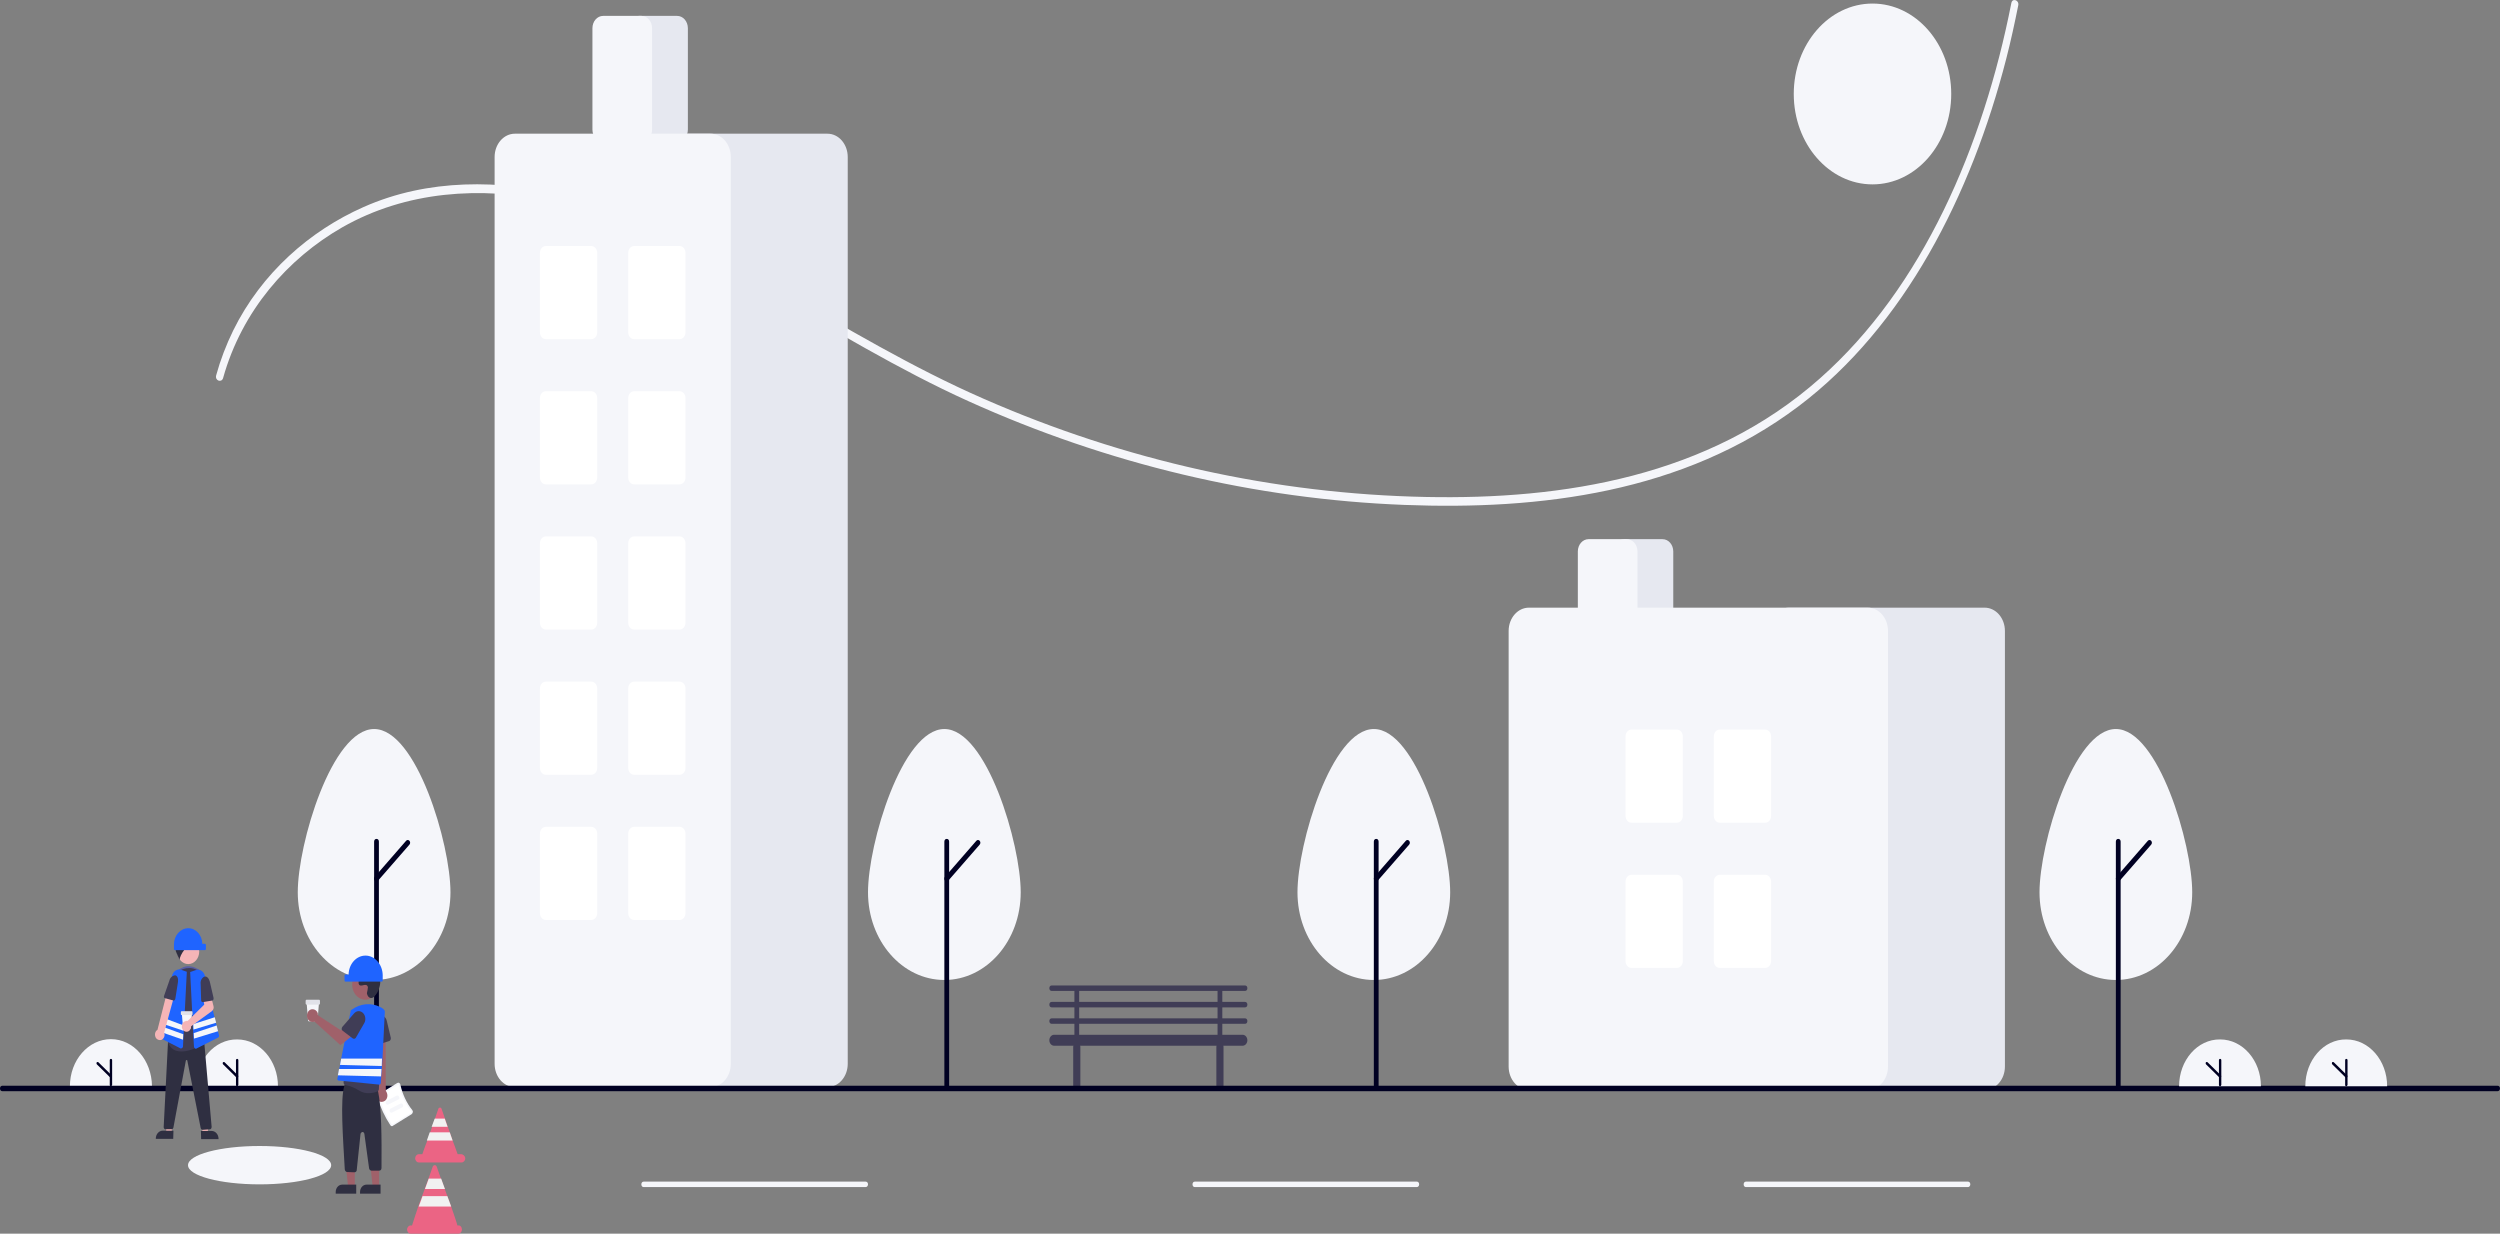 <svg width="689" height="340" viewBox="0 0 689 340" fill="none" xmlns="http://www.w3.org/2000/svg">
<rect x="0" y="0" width="689" height="340" fill="#808080" stroke="none"/>
<g clip-path="url(#clip0_219_1014)">
<path d="M19.267 299.378C19.267 292.205 24.33 286.391 30.577 286.391C36.824 286.391 41.821 292.205 41.887 299.378" fill="#F5F6FA"/>
<path d="M30.577 299.378C30.38 299.378 30.248 299.227 30.248 299.001V292.205C30.248 291.979 30.38 291.828 30.577 291.828C30.774 291.828 30.906 291.979 30.906 292.205V299.001C30.84 299.227 30.708 299.378 30.577 299.378Z" fill="#000022"/>
<path d="M30.577 297.038C30.511 297.038 30.446 297.038 30.38 296.962L26.697 293.338C26.566 293.187 26.566 292.961 26.632 292.81C26.763 292.659 26.96 292.659 27.092 292.734L30.774 296.358C30.906 296.509 30.906 296.736 30.774 296.887C30.709 296.962 30.643 297.038 30.577 297.038Z" fill="#000022"/>
<path d="M54.052 299.378C54.052 292.205 59.115 286.392 65.362 286.467C71.609 286.467 76.607 292.281 76.607 299.378" fill="#F5F6FA"/>
<path d="M65.362 299.378C65.165 299.378 65.034 299.227 65.034 299.001V292.205C65.034 291.979 65.165 291.828 65.362 291.828C65.56 291.828 65.691 291.979 65.691 292.205V299.001C65.626 299.227 65.494 299.378 65.362 299.378Z" fill="#000022"/>
<path d="M65.362 297.038C65.296 297.038 65.231 297.038 65.165 296.962L61.482 293.338C61.351 293.187 61.351 292.961 61.417 292.81C61.548 292.659 61.745 292.659 61.877 292.734L65.559 296.358C65.691 296.509 65.691 296.736 65.559 296.887C65.494 296.962 65.428 297.038 65.362 297.038Z" fill="#000022"/>
<path d="M516.06 50.815C528.044 50.815 537.759 39.659 537.759 25.898C537.759 12.137 528.044 0.982 516.06 0.982C504.075 0.982 494.36 12.137 494.36 25.898C494.36 39.659 504.075 50.815 516.06 50.815Z" fill="#F5F6FA"/>
<path d="M71.543 326.409C82.438 326.409 91.27 324.043 91.27 321.124C91.27 318.205 82.438 315.838 71.543 315.838C60.648 315.838 51.816 318.205 51.816 321.124C51.816 324.043 60.648 326.409 71.543 326.409Z" fill="#F5F6FA"/>
<path d="M61.483 104.197C66.677 85.623 79.303 71.277 94.295 62.669C112.05 52.552 132.5 51.344 151.767 55.345C172.612 59.574 192.076 69.465 210.948 80.187C229.426 90.682 247.64 101.857 266.841 110.54C305.243 127.906 345.947 137.571 387.11 139.156C424.197 140.591 463.914 135.909 495.675 111.974C524.805 90.002 543.283 53.835 552.949 16.083C554.198 11.25 555.251 6.343 556.237 1.435C556.5 8.11648e-05 554.593 -0.604 554.33 0.831C546.571 40.244 529.934 79.205 501.593 104.273C470.95 131.455 430.641 137.722 393.029 136.967C351.339 136.136 310.109 127 271.181 109.936C251.454 101.328 232.845 90.153 213.973 79.281C195.561 68.71 176.557 58.819 156.304 53.911C137.826 49.456 117.968 49.154 100.148 57.082C85.484 63.575 72.069 75.203 64.244 91.135C62.337 95.061 60.759 99.138 59.576 103.442C59.181 104.952 61.088 105.556 61.483 104.197Z" fill="#F5F6FA"/>
<path d="M343.119 277.633C343.514 277.633 343.777 277.331 343.777 276.878C343.777 276.425 343.514 276.123 343.119 276.123H336.872V273.102H343.119C343.514 273.102 343.777 272.8 343.777 272.347C343.777 271.894 343.514 271.592 343.119 271.592H289.856C289.461 271.592 289.198 271.894 289.198 272.347C289.198 272.8 289.461 273.102 289.856 273.102H296.103V276.123H289.856C289.461 276.123 289.198 276.425 289.198 276.878C289.198 277.331 289.461 277.633 289.856 277.633H296.103V280.653H289.856C289.461 280.653 289.198 280.955 289.198 281.408C289.198 281.861 289.461 282.163 289.856 282.163H296.103V285.183H290.514C289.79 285.183 289.198 285.863 289.198 286.693C289.198 287.524 289.79 288.203 290.514 288.203H295.84C295.774 288.354 295.774 288.43 295.774 288.581V299.152C295.774 299.756 296.234 300.284 296.76 300.284C297.287 300.284 297.747 299.756 297.747 299.152V288.581C297.747 288.43 297.747 288.354 297.681 288.203H335.294C335.228 288.354 335.228 288.43 335.228 288.581V299.152C335.228 299.756 335.689 300.284 336.215 300.284C336.741 300.284 337.201 299.756 337.201 299.152V288.581C337.201 288.43 337.201 288.354 337.135 288.203H342.461C343.185 288.203 343.777 287.524 343.777 286.693C343.777 285.863 343.185 285.183 342.461 285.183H336.872V282.163H343.119C343.514 282.163 343.777 281.861 343.777 281.408C343.777 280.955 343.514 280.653 343.119 280.653H336.872V277.633H343.119ZM297.418 273.102H335.557V276.123H297.418V273.102ZM335.557 285.183H297.418V282.163H335.557V285.183ZM335.557 280.653H297.418V277.633H335.557V280.653Z" fill="#403D56"/>
<path d="M124.149 245.92C124.149 232.556 114.746 200.919 103.107 200.919C91.468 200.919 82.064 232.556 82.064 245.92C82.064 259.285 91.468 270.082 103.107 270.082C114.746 270.082 124.149 259.285 124.149 245.92Z" fill="#F5F6FA"/>
<path d="M103.764 299.982C103.37 299.982 103.107 299.68 103.107 299.227V231.952C103.107 231.499 103.37 231.197 103.764 231.197C104.159 231.197 104.422 231.499 104.422 231.952V299.227C104.422 299.605 104.093 299.982 103.764 299.982Z" fill="#000022"/>
<path d="M103.764 242.9C103.37 242.9 103.107 242.598 103.107 242.145C103.107 241.918 103.172 241.767 103.304 241.616L111.918 231.725C112.181 231.423 112.576 231.423 112.839 231.725C113.102 232.027 113.102 232.48 112.839 232.782L104.224 242.673C104.093 242.824 103.961 242.9 103.764 242.9Z" fill="#000022"/>
<path d="M399.67 245.92C399.67 232.556 390.267 200.919 378.628 200.919C366.989 200.919 357.585 232.556 357.585 245.92C357.585 259.285 366.989 270.082 378.628 270.082C390.267 270.082 399.67 259.285 399.67 245.92Z" fill="#F5F6FA"/>
<path d="M379.285 299.982C378.891 299.982 378.628 299.68 378.628 299.227V231.952C378.628 231.499 378.891 231.197 379.285 231.197C379.68 231.197 379.943 231.499 379.943 231.952V299.227C379.943 299.605 379.614 299.982 379.285 299.982Z" fill="#000022"/>
<path d="M379.285 242.9C378.891 242.9 378.628 242.598 378.628 242.145C378.628 241.918 378.693 241.767 378.825 241.616L387.439 231.725C387.702 231.423 388.097 231.423 388.36 231.725C388.623 232.027 388.623 232.48 388.36 232.782L379.745 242.673C379.614 242.824 379.482 242.9 379.285 242.9Z" fill="#000022"/>
<path d="M186.618 39.112H176.097C174.453 39.112 173.138 37.602 173.138 35.714V7.777C173.138 5.889 174.453 4.379 176.097 4.379H186.618C188.262 4.379 189.577 5.889 189.577 7.777V35.714C189.577 37.602 188.262 39.112 186.618 39.112Z" fill="#E6E8F0"/>
<path d="M228.045 299.605H174.124C171.033 299.605 168.535 296.735 168.535 293.187V43.264C168.535 39.716 171.033 36.846 174.124 36.846H228.045C231.135 36.846 233.634 39.716 233.634 43.264V293.187C233.634 296.735 231.135 299.605 228.045 299.605Z" fill="#E6E8F0"/>
<path d="M195.824 299.605H141.903C138.813 299.605 136.314 296.735 136.314 293.187V43.264C136.314 39.716 138.813 36.846 141.903 36.846H195.824C198.914 36.846 201.413 39.716 201.413 43.264V293.187C201.413 296.735 198.914 299.605 195.824 299.605Z" fill="#F5F6FA"/>
<path d="M176.754 39.112H166.233C164.589 39.112 163.274 37.602 163.274 35.714V7.777C163.274 5.889 164.589 4.379 166.233 4.379H176.754C178.398 4.379 179.713 5.889 179.713 7.777V35.714C179.713 37.602 178.398 39.112 176.754 39.112Z" fill="#F5F6FA"/>
<path d="M162.945 93.475H150.452C149.531 93.475 148.808 92.645 148.808 91.588V69.691C148.808 68.634 149.531 67.804 150.452 67.804H162.945C163.866 67.804 164.589 68.634 164.589 69.691V91.588C164.589 92.645 163.866 93.475 162.945 93.475Z" fill="white"/>
<path d="M187.275 93.475H174.782C173.861 93.475 173.138 92.645 173.138 91.588V69.691C173.138 68.634 173.861 67.804 174.782 67.804H187.275C188.196 67.804 188.919 68.634 188.919 69.691V91.588C188.919 92.645 188.196 93.475 187.275 93.475Z" fill="white"/>
<path d="M162.945 133.493H150.452C149.531 133.493 148.808 132.663 148.808 131.606V109.709C148.808 108.652 149.531 107.821 150.452 107.821H162.945C163.866 107.821 164.589 108.652 164.589 109.709V131.606C164.589 132.663 163.866 133.493 162.945 133.493Z" fill="white"/>
<path d="M187.275 133.493H174.782C173.861 133.493 173.138 132.663 173.138 131.606V109.709C173.138 108.652 173.861 107.821 174.782 107.821H187.275C188.196 107.821 188.919 108.652 188.919 109.709V131.606C188.919 132.663 188.196 133.493 187.275 133.493Z" fill="white"/>
<path d="M162.945 173.511H150.452C149.531 173.511 148.808 172.68 148.808 171.623V149.727C148.808 148.67 149.531 147.839 150.452 147.839H162.945C163.866 147.839 164.589 148.67 164.589 149.727V171.623C164.589 172.68 163.866 173.511 162.945 173.511Z" fill="white"/>
<path d="M187.275 173.511H174.782C173.861 173.511 173.138 172.68 173.138 171.623V149.727C173.138 148.67 173.861 147.839 174.782 147.839H187.275C188.196 147.839 188.919 148.67 188.919 149.727V171.623C188.919 172.68 188.196 173.511 187.275 173.511Z" fill="white"/>
<path d="M162.945 213.529H150.452C149.531 213.529 148.808 212.698 148.808 211.641V189.745C148.808 188.688 149.531 187.857 150.452 187.857H162.945C163.866 187.857 164.589 188.688 164.589 189.745V211.641C164.589 212.698 163.866 213.529 162.945 213.529Z" fill="white"/>
<path d="M187.275 213.529H174.782C173.861 213.529 173.138 212.698 173.138 211.641V189.745C173.138 188.688 173.861 187.857 174.782 187.857H187.275C188.196 187.857 188.919 188.688 188.919 189.745V211.641C188.919 212.698 188.196 213.529 187.275 213.529Z" fill="white"/>
<path d="M162.945 253.546H150.452C149.531 253.546 148.808 252.716 148.808 251.659V229.762C148.808 228.705 149.531 227.875 150.452 227.875H162.945C163.866 227.875 164.589 228.705 164.589 229.762V251.659C164.589 252.716 163.866 253.546 162.945 253.546Z" fill="white"/>
<path d="M187.275 253.546H174.782C173.861 253.546 173.138 252.716 173.138 251.659V229.762C173.138 228.705 173.861 227.875 174.782 227.875H187.275C188.196 227.875 188.919 228.705 188.919 229.762V251.659C188.919 252.716 188.196 253.546 187.275 253.546Z" fill="white"/>
<path d="M458.194 171.246H447.672C446.029 171.246 444.713 169.736 444.713 167.848V151.992C444.713 150.104 446.029 148.594 447.672 148.594H458.194C459.837 148.594 461.153 150.104 461.153 151.992V167.848C461.153 169.736 459.837 171.246 458.194 171.246Z" fill="#E6E8F0"/>
<path d="M546.965 300.36H493.045C489.954 300.36 487.455 297.491 487.455 293.942V173.889C487.455 170.34 489.954 167.471 493.045 167.471H546.965C550.056 167.471 552.555 170.34 552.555 173.889V293.942C552.555 297.491 550.056 300.36 546.965 300.36Z" fill="#E6E8F0"/>
<path d="M514.744 300.36H421.37C418.279 300.36 415.78 297.491 415.78 293.942V173.889C415.78 170.34 418.279 167.471 421.37 167.471H514.744C517.835 167.471 520.334 170.34 520.334 173.889V293.942C520.334 297.491 517.835 300.36 514.744 300.36Z" fill="#F5F6FA"/>
<path d="M448.33 171.246H437.809C436.165 171.246 434.85 169.736 434.85 167.848V151.992C434.85 150.104 436.165 148.594 437.809 148.594H448.33C449.974 148.594 451.289 150.104 451.289 151.992V167.848C451.289 169.736 449.974 171.246 448.33 171.246Z" fill="#F5F6FA"/>
<path d="M462.139 226.742H449.645C448.725 226.742 448.001 225.912 448.001 224.855V202.958C448.001 201.901 448.725 201.07 449.645 201.07H462.139C463.06 201.07 463.783 201.901 463.783 202.958V224.855C463.783 225.912 463.06 226.742 462.139 226.742Z" fill="white"/>
<path d="M486.469 226.742H473.975C473.055 226.742 472.331 225.912 472.331 224.855V202.958C472.331 201.901 473.055 201.07 473.975 201.07H486.469C487.389 201.07 488.113 201.901 488.113 202.958V224.855C488.113 225.912 487.389 226.742 486.469 226.742Z" fill="white"/>
<path d="M462.139 266.76H449.645C448.725 266.76 448.001 265.929 448.001 264.872V242.976C448.001 241.919 448.725 241.088 449.645 241.088H462.139C463.06 241.088 463.783 241.919 463.783 242.976V264.872C463.783 265.929 463.06 266.76 462.139 266.76Z" fill="white"/>
<path d="M486.469 266.76H473.975C473.055 266.76 472.331 265.929 472.331 264.872V242.976C472.331 241.919 473.055 241.088 473.975 241.088H486.469C487.389 241.088 488.113 241.919 488.113 242.976V264.872C488.113 265.929 487.389 266.76 486.469 266.76Z" fill="white"/>
<path d="M688.342 300.737H0.658C0.263 300.737 0 300.435 0 299.982C0 299.529 0.263 299.227 0.658 299.227H688.342C688.737 299.227 689 299.529 689 299.982C689 300.435 688.671 300.737 688.342 300.737Z" fill="#000022"/>
<path d="M238.566 327.164H177.412C177.017 327.164 176.754 326.862 176.754 326.409C176.754 325.956 177.017 325.654 177.412 325.654H238.566C238.96 325.654 239.223 325.956 239.223 326.409C239.223 326.862 238.894 327.164 238.566 327.164Z" fill="#F5F6FA"/>
<path d="M390.464 327.164H329.31C328.916 327.164 328.653 326.862 328.653 326.409C328.653 325.956 328.916 325.654 329.31 325.654H390.464C390.859 325.654 391.122 325.956 391.122 326.409C391.122 326.862 390.793 327.164 390.464 327.164Z" fill="#F5F6FA"/>
<path d="M542.362 327.164H481.208C480.814 327.164 480.551 326.862 480.551 326.409C480.551 325.956 480.814 325.654 481.208 325.654H542.362C542.757 325.654 543.02 325.956 543.02 326.409C543.02 326.862 542.691 327.164 542.362 327.164Z" fill="#F5F6FA"/>
<path d="M281.308 245.92C281.308 232.556 271.904 200.919 260.265 200.919C248.626 200.919 239.223 232.556 239.223 245.92C239.223 259.285 248.626 270.082 260.265 270.082C271.904 270.082 281.308 259.285 281.308 245.92Z" fill="#F5F6FA"/>
<path d="M260.923 299.982C260.528 299.982 260.265 299.68 260.265 299.227V231.952C260.265 231.499 260.528 231.197 260.923 231.197C261.317 231.197 261.58 231.499 261.58 231.952V299.227C261.58 299.605 261.252 299.982 260.923 299.982Z" fill="#000022"/>
<path d="M260.923 242.9C260.528 242.9 260.265 242.598 260.265 242.145C260.265 241.918 260.331 241.767 260.463 241.616L269.077 231.725C269.34 231.423 269.734 231.423 269.997 231.725C270.26 232.027 270.26 232.48 269.997 232.782L261.383 242.673C261.252 242.824 261.12 242.9 260.923 242.9Z" fill="#000022"/>
<path d="M604.174 245.92C604.174 232.556 594.77 200.919 583.131 200.919C571.492 200.919 562.089 232.556 562.089 245.92C562.089 259.285 571.492 270.082 583.131 270.082C594.77 270.082 604.174 259.285 604.174 245.92Z" fill="#F5F6FA"/>
<path d="M583.789 299.982C583.394 299.982 583.131 299.68 583.131 299.227V231.952C583.131 231.499 583.394 231.197 583.789 231.197C584.184 231.197 584.447 231.499 584.447 231.952V299.227C584.447 299.605 584.118 299.982 583.789 299.982Z" fill="#000022"/>
<path d="M583.789 242.9C583.394 242.9 583.131 242.598 583.131 242.145C583.131 241.919 583.197 241.768 583.329 241.617L591.943 231.726C592.206 231.424 592.6 231.424 592.864 231.726C593.127 232.028 593.127 232.481 592.864 232.783L584.249 242.674C584.118 242.825 583.986 242.9 583.789 242.9Z" fill="#000022"/>
<path d="M55.762 269.931H48.923V267.515C51.093 265.778 53 265.929 55.499 267.666L55.762 269.931Z" fill="#575DA6"/>
<path d="M47.345 312.214H45.833L45.635 305.645H47.345V312.214Z" fill="#F5B5B7"/>
<path d="M47.739 313.875H42.939V313.8C42.939 312.592 43.794 311.61 44.846 311.61H47.805L47.739 313.875Z" fill="#2F2F41"/>
<path d="M55.762 312.214H57.274L57.471 305.645H55.762V312.214Z" fill="#F5B5B7"/>
<path d="M55.367 311.686H58.326C59.378 311.686 60.233 312.667 60.233 313.875V313.951H55.433L55.367 311.686Z" fill="#2F2F41"/>
<path d="M55.828 311.384C55.565 311.384 55.367 311.157 55.301 310.855L51.619 292.281C51.619 292.205 51.553 292.13 51.422 292.13C51.356 292.13 51.29 292.205 51.224 292.281L47.805 310.704C47.739 311.006 47.542 311.233 47.279 311.233H45.635C45.306 311.233 45.109 310.931 45.109 310.628L46.293 287.297L46.753 287.146L56.288 287.222L58.326 310.553C58.326 310.93 58.129 311.233 57.866 311.233L55.828 311.384Z" fill="#2F2F41"/>
<path d="M51.882 265.703C53.553 265.703 54.907 264.148 54.907 262.23C54.907 260.311 53.553 258.756 51.882 258.756C50.212 258.756 48.857 260.311 48.857 262.23C48.857 264.148 50.212 265.703 51.882 265.703Z" fill="#F5B5B7"/>
<path d="M50.041 289.789C49.515 289.789 48.989 289.714 48.463 289.563C47.542 289.261 46.819 288.505 46.359 287.524C46.293 287.373 46.293 287.222 46.293 287.071C46.622 285.787 48.2 279.067 47.213 273.706C46.95 272.196 47.148 270.611 47.937 269.327C48.66 268.044 49.778 267.137 51.093 266.911C51.29 266.835 51.422 266.835 51.619 266.835C53.066 266.609 54.513 267.213 55.565 268.346C56.617 269.478 57.209 271.139 57.143 272.876L56.354 287.297C56.354 287.524 56.222 287.75 56.091 287.826C55.17 288.279 52.474 289.789 50.041 289.789Z" fill="#403D56"/>
<path d="M55.236 259.738C54.578 257.85 52.934 256.793 51.224 257.171L52.145 258.077C50.962 258.152 49.712 258.001 48.923 258.983C49.186 258.983 49.515 259.663 49.778 259.587C49.252 259.663 48.791 259.965 48.594 260.493C48.397 261.022 48.331 261.626 48.463 262.154C48.791 262.985 49.12 263.815 49.515 264.57C49.449 263.211 51.816 259.965 53 260.267C52.408 260.493 51.882 260.946 51.553 261.55C52.342 261.097 53.197 260.946 54.052 261.097C54.249 261.173 54.447 261.173 54.644 261.173C55.038 261.097 55.301 260.644 55.236 260.191C55.236 260.04 55.17 259.965 55.104 259.814L55.236 259.738Z" fill="#2F2F41"/>
<path d="M49.844 288.959C49.778 288.959 49.712 288.959 49.646 288.883L43.991 286.014C43.728 285.863 43.597 285.561 43.663 285.259L47.411 268.95C47.674 267.666 48.857 266.911 49.91 267.289C49.91 267.289 49.91 267.289 49.975 267.289L51.488 267.817L50.435 288.355C50.435 288.581 50.304 288.732 50.172 288.883C50.041 288.883 49.91 288.959 49.844 288.959Z" fill="#1F64FF"/>
<path d="M60.365 285.334L60.102 284.277L59.707 282.692L59.51 281.936L59.115 280.351L56.485 269.025C56.222 267.741 55.104 266.986 53.986 267.364C53.986 267.364 53.986 267.364 53.921 267.364L52.408 267.893L53.132 282.314L53.197 283.824L53.263 284.806L53.329 286.316L53.46 288.43C53.46 288.732 53.723 289.034 53.986 289.034C54.052 289.034 54.118 289.034 54.184 288.958L59.839 286.089C60.299 285.938 60.431 285.636 60.365 285.334Z" fill="#1F64FF"/>
<path d="M59.576 281.861L53.329 283.749L53.263 282.238L59.181 280.351L59.576 281.861Z" fill="#F5F6FA"/>
<path d="M60.102 284.202L53.46 286.24L53.395 284.73L59.707 282.616L60.102 284.202Z" fill="#F5F6FA"/>
<path d="M50.633 282.616L50.501 284.051L44.452 282.012L44.78 280.426L50.633 282.616Z" fill="#F5F6FA"/>
<path d="M50.501 285.032L44.254 282.767L43.925 284.277L50.435 286.542L50.501 285.032Z" fill="#F5F6FA"/>
<path d="M44.386 286.618C45.109 286.391 45.504 285.561 45.306 284.806C45.306 284.73 45.241 284.655 45.241 284.579L48.134 274.009L46.03 273.48L43.4 283.824C42.742 284.202 42.545 285.108 42.873 285.863C43.136 286.467 43.794 286.769 44.386 286.618Z" fill="#F5B5B7"/>
<path d="M48.266 268.799C48.857 268.874 49.186 269.629 49.055 270.611L48.331 275.217C48.266 275.594 48.002 275.821 47.805 275.745L45.372 275.066C45.175 274.99 45.109 274.688 45.241 274.386L46.687 270.233C46.885 269.403 47.542 268.874 48.266 268.799Z" fill="#403D56"/>
<path d="M51.882 255.812C53.986 255.812 55.696 257.699 55.762 260.115H56.485C56.617 260.115 56.748 260.266 56.748 260.417V261.55C56.748 261.701 56.617 261.852 56.485 261.852H48.2C48.068 261.852 47.937 261.701 47.937 261.55V260.266C47.937 257.85 49.712 255.812 51.882 255.812Z" fill="#1F64FF"/>
<path d="M52.343 283.522H50.633C50.501 283.522 50.435 283.447 50.435 283.296L50.107 279.218H52.934L52.605 283.296C52.54 283.447 52.408 283.522 52.343 283.522Z" fill="#F5F6FA"/>
<path d="M52.868 279.747H50.041C49.909 279.747 49.844 279.596 49.844 279.52V278.916C49.844 278.765 49.975 278.69 50.041 278.69H52.868C53 278.69 53.066 278.841 53.066 278.916V279.52C53.132 279.596 53 279.747 52.868 279.747Z" fill="#E1E2E9"/>
<path d="M51.488 281.332C51.553 281.332 51.619 281.332 51.685 281.408L56.288 276.878L56.025 275.217L58.129 274.461L58.852 277.331C58.984 277.784 58.787 278.312 58.458 278.614L52.671 282.843C52.671 283.673 52.145 284.353 51.422 284.353C50.699 284.353 50.107 283.749 50.107 282.918C50.107 282.088 50.633 281.408 51.356 281.408C51.422 281.332 51.422 281.332 51.488 281.332Z" fill="#F5B5B7"/>
<path d="M56.288 269.176C56.945 268.95 57.537 269.554 57.8 270.46L58.852 274.99C58.918 275.368 58.787 275.67 58.523 275.745L55.828 276.198C55.63 276.198 55.433 275.972 55.433 275.67L55.301 271.215C55.17 270.309 55.63 269.478 56.288 269.176Z" fill="#403D56"/>
<path d="M87.194 281.484H85.155C85.024 281.484 84.892 281.333 84.892 281.182L84.498 276.274H87.917L87.522 281.182C87.457 281.333 87.325 281.484 87.194 281.484Z" fill="#F5F6FA"/>
<path d="M87.917 276.878H84.498C84.366 276.878 84.234 276.727 84.234 276.576V275.821C84.234 275.67 84.366 275.519 84.498 275.519H87.917C88.048 275.519 88.18 275.67 88.18 275.821V276.576C88.18 276.802 88.048 276.878 87.917 276.878Z" fill="#E1E2E9"/>
<path d="M107.578 310.1C106.066 307.835 104.882 305.268 104.027 302.549C103.896 302.247 104.027 301.87 104.356 301.643L109.485 298.472C109.682 298.397 109.88 298.321 110.011 298.472C110.208 298.548 110.34 298.774 110.34 298.925C110.932 301.568 112.05 303.984 113.628 305.947C113.759 306.098 113.825 306.325 113.759 306.551C113.694 306.778 113.628 306.929 113.43 307.08L108.301 310.251C108.104 310.477 107.775 310.402 107.578 310.1Z" fill="#F5F6FA"/>
<path d="M107.907 309.798C107.973 309.873 108.038 309.873 108.17 309.873L113.299 306.702C113.365 306.702 113.365 306.627 113.365 306.551C113.365 306.476 113.365 306.4 113.299 306.325C111.721 304.211 110.537 301.794 109.945 299.076C109.945 299.001 109.88 298.925 109.814 298.925C109.748 298.925 109.682 298.925 109.682 298.925L104.553 302.096C104.488 302.172 104.422 302.247 104.488 302.323C105.277 305.041 106.46 307.533 107.907 309.798Z" fill="white"/>
<path d="M109.814 303.002L106.986 304.437C106.789 304.513 106.526 304.437 106.394 304.211L106.329 304.06C106.263 303.833 106.329 303.531 106.526 303.38L109.354 301.945C109.551 301.87 109.814 301.945 109.945 302.172L110.011 302.323C110.143 302.625 110.077 302.927 109.814 303.002Z" fill="#F5F6FA"/>
<path d="M110.866 305.192L108.038 306.627C107.841 306.702 107.578 306.627 107.447 306.4L107.381 306.249C107.315 306.023 107.381 305.721 107.578 305.57L110.406 304.135C110.603 304.06 110.866 304.135 110.998 304.362L111.063 304.513C111.195 304.815 111.063 305.117 110.866 305.192Z" fill="#F5F6FA"/>
<path d="M104.29 303.38C103.567 302.851 103.37 301.719 103.83 300.888C103.896 300.813 103.962 300.737 104.027 300.662L102.844 281.408L106.263 281.785L106.329 300.662C106.921 301.417 106.921 302.549 106.263 303.229C105.671 303.758 104.882 303.833 104.29 303.38Z" fill="#A0616A"/>
<path d="M103.567 287.826C103.435 287.675 103.304 287.448 103.304 287.222L103.041 282.012C102.975 280.879 103.764 279.898 104.751 279.822C105.605 279.747 106.395 280.426 106.592 281.332L107.71 286.014C107.775 286.391 107.578 286.844 107.249 286.92L104.159 287.901C103.896 288.052 103.699 287.977 103.567 287.826Z" fill="#403D56"/>
<path d="M97.78 327.089H95.939L95.084 319.161H97.78V327.089Z" fill="#A0616A"/>
<path d="M94.295 326.485H98.175V328.976H92.52V328.523C92.52 327.391 93.309 326.485 94.295 326.485Z" fill="#2F2F41"/>
<path d="M104.488 327.089H102.712L101.857 319.161H104.488V327.089Z" fill="#A0616A"/>
<path d="M101.003 326.485H104.882V328.976H99.227V328.523C99.227 327.391 100.016 326.485 101.003 326.485Z" fill="#2F2F41"/>
<path d="M97.649 323.087L95.676 323.011C95.347 323.011 95.019 322.634 95.019 322.256C94.493 313.045 93.769 303.078 94.887 299.303C94.887 298.85 95.15 298.548 95.545 298.548C95.61 298.548 95.61 298.548 95.676 298.548L103.567 299.831C103.896 299.907 104.159 300.209 104.159 300.586C105.145 305.117 105.211 313.347 105.145 321.879C105.145 322.332 104.882 322.634 104.488 322.634H102.383C102.055 322.634 101.792 322.332 101.726 322.03L100.411 312.441C100.345 312.139 100.082 311.912 99.819 311.988C99.621 312.063 99.424 312.214 99.359 312.516L98.306 322.558C98.306 322.785 98.043 323.087 97.649 323.087C97.715 323.087 97.649 323.087 97.649 323.087Z" fill="#2F2F41"/>
<path d="M99.03 300.586C97.846 299.831 96.597 299.303 95.282 299.076C95.084 299.076 94.953 298.925 94.821 298.774C94.69 298.623 94.69 298.397 94.69 298.17L96.597 282.012C96.794 280.124 97.912 278.463 99.424 277.633C100.937 276.878 102.646 277.029 104.027 278.01C104.093 278.086 104.159 278.086 104.225 278.161C105.803 279.52 106.526 281.785 106.066 283.975C104.882 289.411 104.488 298.397 104.422 300.133C104.422 300.435 104.225 300.737 103.962 300.813C103.238 301.115 102.515 301.266 101.726 301.266C100.871 301.341 99.885 301.115 99.03 300.586Z" fill="#403D56"/>
<path d="M100.674 275.519C102.671 275.519 104.29 273.659 104.29 271.366C104.29 269.072 102.671 267.213 100.674 267.213C98.676 267.213 97.057 269.072 97.057 271.366C97.057 273.659 98.676 275.519 100.674 275.519Z" fill="#A0616A"/>
<path d="M103.172 274.613C102.712 275.141 101.989 275.217 101.529 274.688C101.331 274.461 101.2 274.159 101.134 273.857C101.134 273.782 101.134 273.706 101.134 273.631C101.265 273.178 101.331 272.649 101.397 272.121C101.397 271.97 101.331 271.894 101.265 271.743C100.739 270.913 99.49 272.121 98.964 271.366C98.635 270.913 99.03 270.158 98.767 269.705C98.438 269.025 97.517 269.327 96.925 269.025C96.268 268.648 96.334 267.44 96.728 266.76C97.32 265.929 98.175 265.401 99.03 265.401C99.95 265.401 100.805 265.552 101.66 266.005C102.646 266.382 103.501 267.062 104.159 267.968C104.816 269.176 105.014 270.686 104.553 272.121C104.356 273.027 103.83 273.933 103.172 274.613Z" fill="#2F2F41"/>
<path d="M106.066 278.69C106 278.312 105.474 277.859 104.685 277.482C102.186 276.274 99.293 276.576 96.991 278.237C96.86 278.237 96.662 278.388 96.662 278.539L94.032 291.752L93.704 293.489L93.506 294.621L93.177 296.358L92.98 297.264C92.914 297.491 93.046 297.717 93.243 297.793C93.243 297.793 93.243 297.793 93.309 297.793L104.553 298.925C104.751 298.925 104.882 298.774 104.948 298.548L105.079 296.66L105.211 294.697L105.277 293.866L105.408 291.903L106.066 278.69Z" fill="#1F64FF"/>
<path d="M87.588 279.52C87.588 279.596 87.588 279.671 87.654 279.822L93.966 283.975L95.479 282.994L97.123 285.41L93.835 288.052L86.668 281.559C85.878 281.861 84.958 281.408 84.695 280.502C84.432 279.596 84.826 278.539 85.615 278.237C86.404 277.935 87.325 278.388 87.588 279.294C87.588 279.369 87.588 279.445 87.588 279.52Z" fill="#A0616A"/>
<path d="M94.164 283.598C94.164 283.371 94.23 283.145 94.361 282.994L97.583 279.294C98.306 278.463 99.424 278.463 100.148 279.294C100.739 279.973 100.871 281.106 100.411 281.936L98.109 285.938C97.912 286.316 97.517 286.391 97.189 286.165L94.493 284.126C94.295 283.975 94.164 283.824 94.164 283.598Z" fill="#403D56"/>
<path d="M105.277 291.752L105.211 293.791L93.704 293.489L94.032 291.752H105.277Z" fill="#F5F6FA"/>
<path d="M105.145 294.621L105.014 296.66L93.112 296.358L93.44 294.621H105.145Z" fill="#F5F6FA"/>
<path d="M100.739 263.362C98.175 263.362 96.136 265.703 96.071 268.572H95.216C95.084 268.572 94.953 268.723 94.953 268.874V270.233C94.953 270.384 95.084 270.535 95.216 270.535H105.211C105.342 270.535 105.474 270.384 105.474 270.233V268.723C105.408 265.778 103.304 263.362 100.739 263.362Z" fill="#1F64FF"/>
<path d="M127.108 318.104H126.122C126.122 317.952 124.741 314.328 124.741 314.328L123.952 312.063L123.426 310.553L122.636 308.288L121.716 305.645C121.65 305.343 121.387 305.192 121.124 305.268C120.927 305.343 120.795 305.494 120.795 305.645L119.875 308.288L119.086 310.553L118.56 312.063L117.77 314.328C117.77 314.328 116.39 317.952 116.39 318.104H115.403C114.877 318.104 114.417 318.632 114.417 319.236C114.417 319.84 114.877 320.369 115.403 320.369H127.239C127.766 320.369 128.226 319.84 128.226 319.236C128.226 318.632 127.634 318.104 127.108 318.104Z" fill="#EB6484"/>
<path d="M126.45 337.735H126.056C126.122 337.659 124.346 332.525 124.346 332.525L123.294 329.656L122.571 327.693L121.519 324.823L120.401 321.652C120.335 321.275 120.006 321.048 119.677 321.124C119.48 321.199 119.283 321.35 119.217 321.652L118.099 324.823L117.047 327.693L116.324 329.656L115.272 332.525C115.272 332.525 113.562 337.584 113.562 337.735H113.167C112.641 337.735 112.181 338.263 112.181 338.867C112.181 339.471 112.641 340 113.167 340H126.319C126.845 340 127.305 339.471 127.305 338.867C127.305 338.263 126.976 337.735 126.45 337.735Z" fill="#EB6484"/>
<path d="M123.36 310.553H118.954L119.809 308.288H122.571L123.36 310.553Z" fill="#F1F1F1"/>
<path d="M124.741 314.328H117.639L118.428 312.063H123.952L124.741 314.328Z" fill="#F1F1F1"/>
<path d="M122.636 327.693H117.113L118.165 324.823H121.584L122.636 327.693Z" fill="#F1F1F1"/>
<path d="M124.346 332.525H115.403L116.455 329.656H123.294L124.346 332.525Z" fill="#F1F1F1"/>
<path d="M600.557 299.378C600.557 292.205 605.62 286.392 611.867 286.467C618.114 286.467 623.112 292.281 623.112 299.378" fill="#F5F6FA"/>
<path d="M611.867 299.378C611.67 299.378 611.538 299.227 611.538 299.001V292.205C611.538 291.979 611.67 291.828 611.867 291.828C612.065 291.828 612.196 291.979 612.196 292.205V299.001C612.13 299.227 611.999 299.378 611.867 299.378Z" fill="#000022"/>
<path d="M611.867 297.038C611.802 297.038 611.736 297.038 611.67 296.962L607.988 293.338C607.856 293.187 607.856 292.961 607.922 292.81C607.988 292.659 608.251 292.659 608.382 292.734L612.065 296.358C612.196 296.509 612.196 296.736 612.065 296.887C611.999 296.962 611.933 297.038 611.867 297.038Z" fill="#000022"/>
<path d="M635.343 299.378C635.343 292.205 640.406 286.392 646.653 286.467C652.9 286.467 657.897 292.281 657.897 299.378" fill="#F5F6FA"/>
<path d="M646.653 299.378C646.456 299.378 646.324 299.227 646.324 299.001V292.205C646.324 291.979 646.456 291.828 646.653 291.828C646.85 291.828 646.982 291.979 646.982 292.205V299.001C646.916 299.227 646.784 299.378 646.653 299.378Z" fill="#000022"/>
<path d="M646.652 297.038C646.587 297.038 646.521 297.038 646.455 296.962L642.773 293.338C642.641 293.187 642.641 292.961 642.707 292.81C642.773 292.659 643.036 292.659 643.167 292.734L646.85 296.358C646.981 296.509 646.981 296.736 646.85 296.887C646.784 296.962 646.718 297.038 646.652 297.038Z" fill="#000022"/>
</g>
<defs>
<clipPath id="clip0_219_1014">
<rect width="689" height="340" fill="white"/>
</clipPath>
</defs>
</svg>
